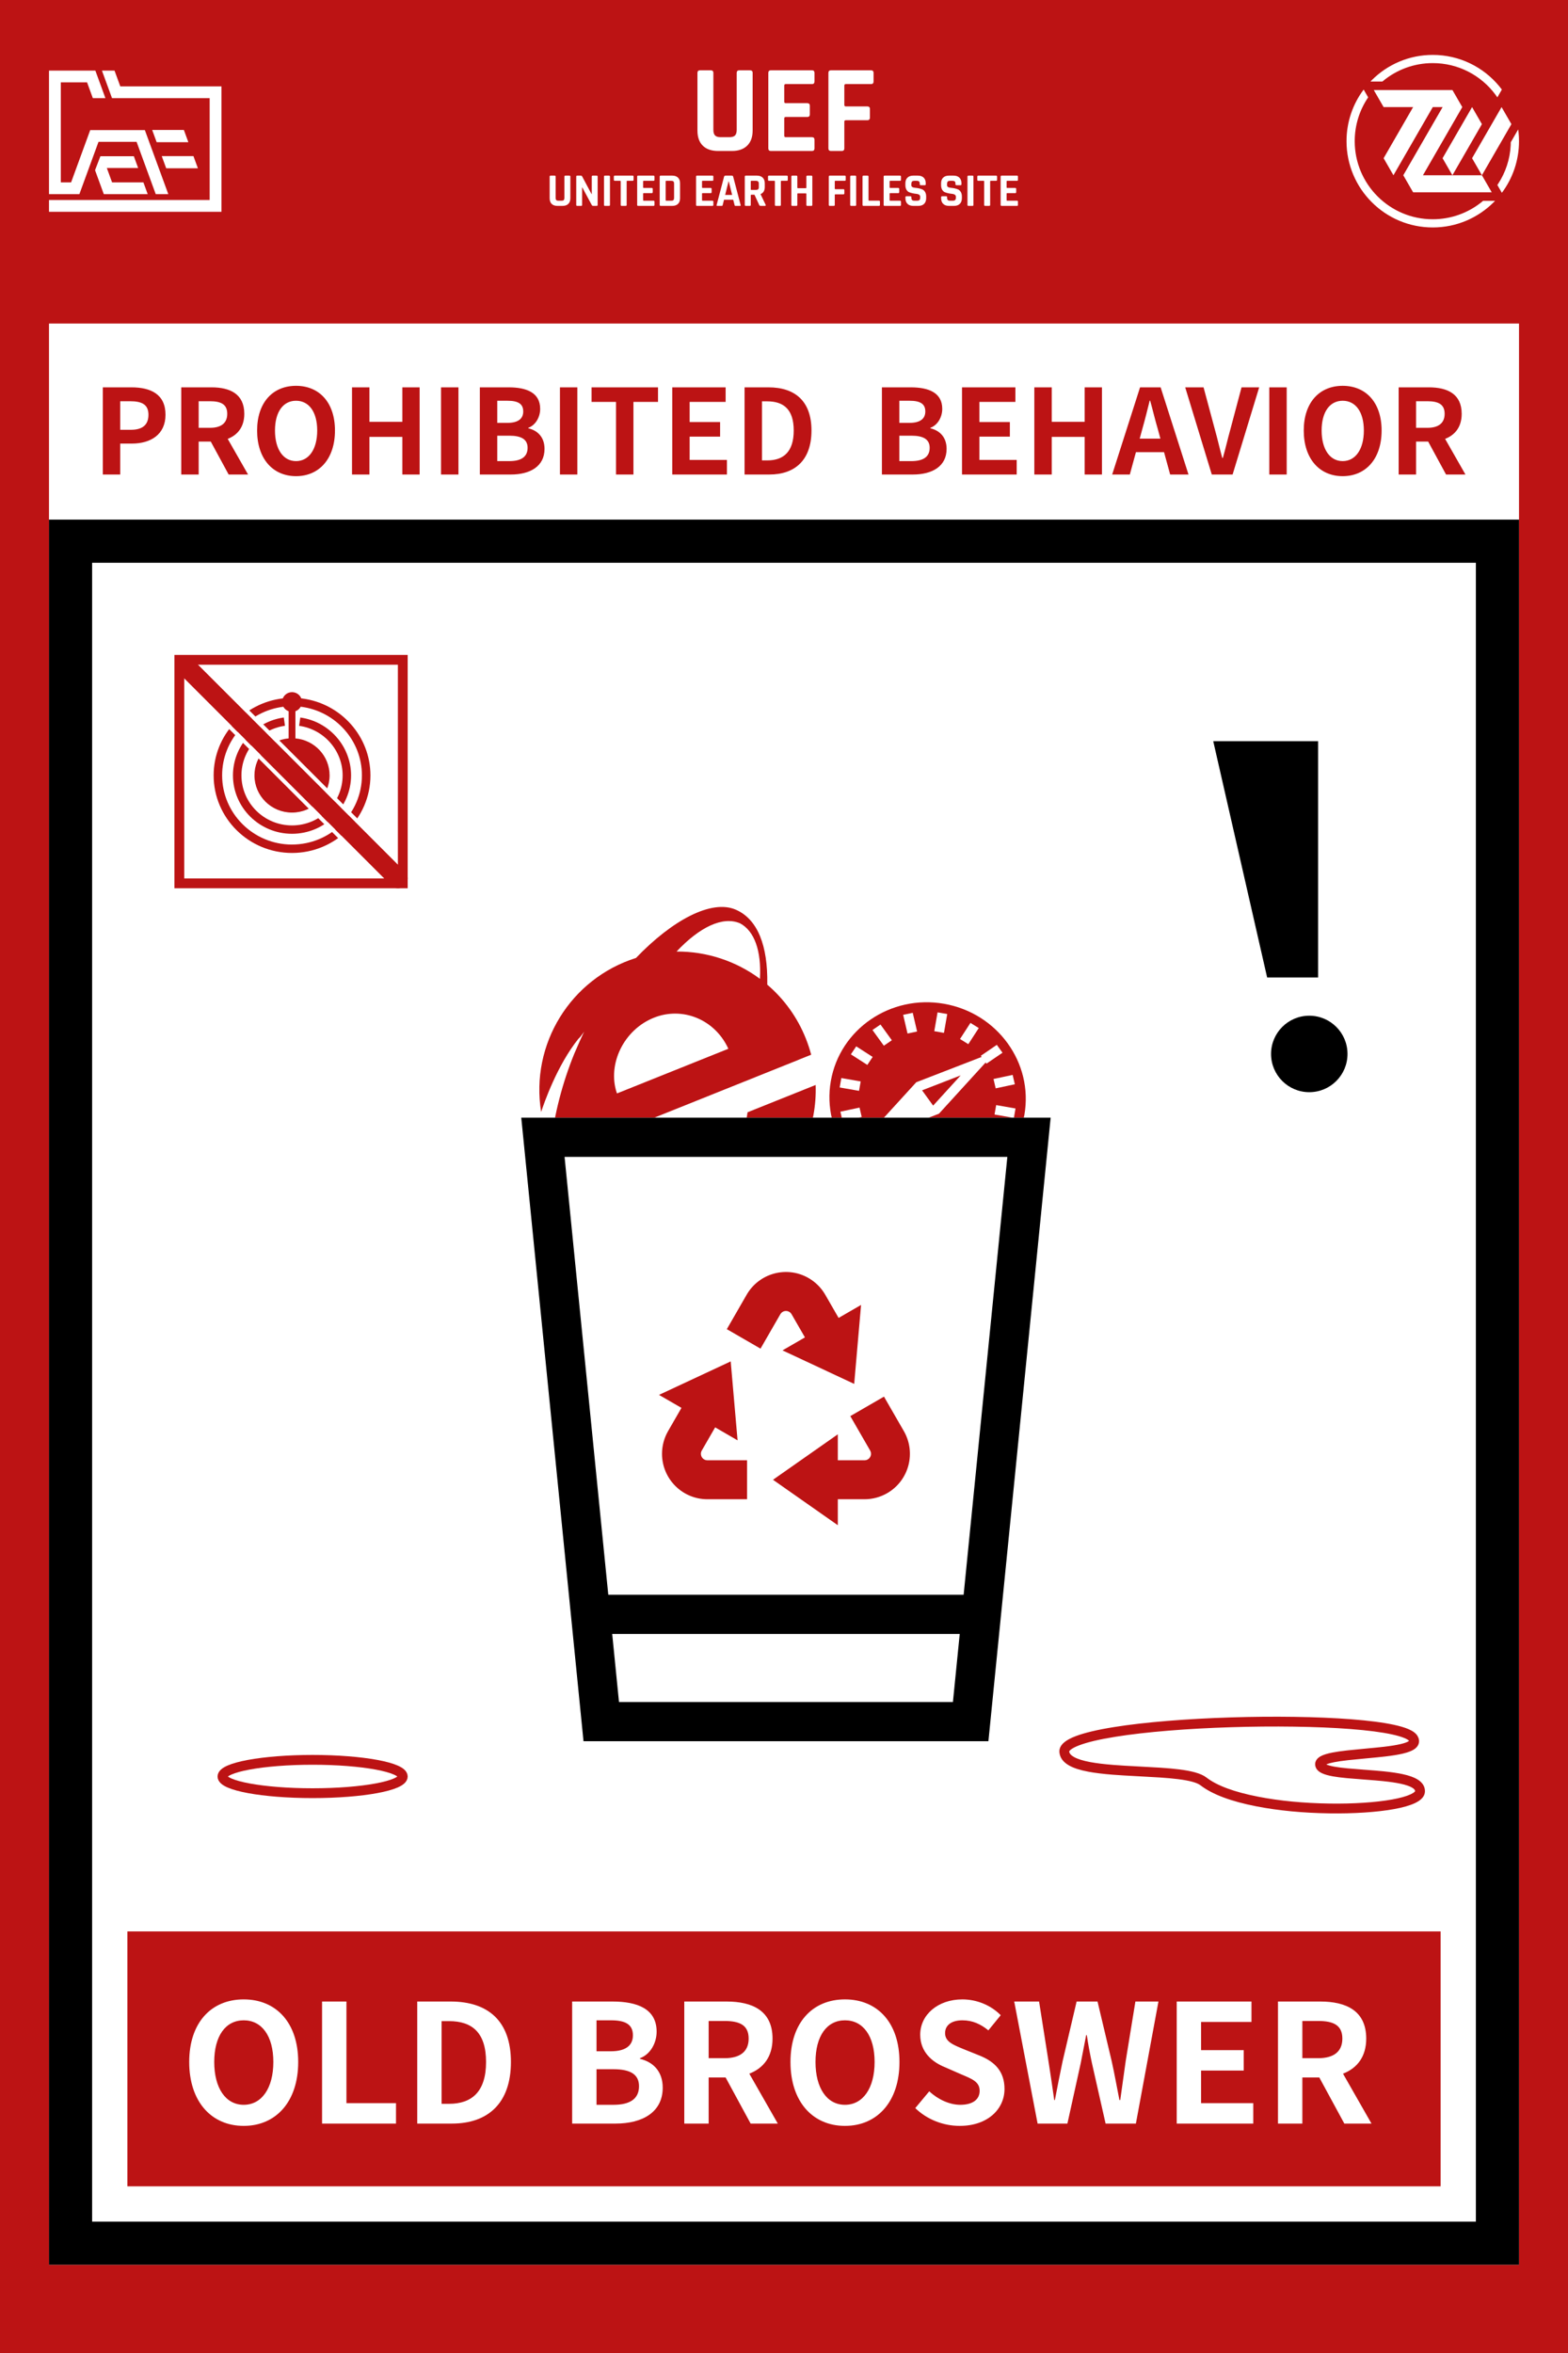 <svg xmlns="http://www.w3.org/2000/svg" xmlns:xlink="http://www.w3.org/1999/xlink" fill="none" version="1.1" width="800" height="1200" viewBox="0 0 800 1200"><defs><clipPath id="master_svg0_335_959"><rect x="220" y="504.982" width="188" height="188" rx="0"/></clipPath><clipPath id="master_svg1_335_963"><rect x="424.131" y="492" width="120.311" height="117.052" rx="0"/></clipPath></defs><g><g><g><rect x="0" y="0" width="800" height="1200" rx="0" fill="#BC1314" fill-opacity="1"/></g><g><rect x="25" y="165" width="750" height="990" rx="0" fill="#FFFFFF" fill-opacity="1"/></g><g><rect x="36" y="276" width="728" height="868" rx="0" fill-opacity="0" stroke-opacity="1" stroke="#000000" fill="none" stroke-width="22"/></g><g><path d="M377.216,35.848L382.592,35.848Q384,35.848,384,37.128L384,66.568Q384,71.56,381.216,74.28Q378.432,77,373.44,77L366.4,77Q361.344,77,358.592,74.312Q355.84,71.624,355.84,66.568L355.84,37.192Q355.84,35.848,357.184,35.848L362.624,35.848Q363.968,35.848,363.968,37.192L363.968,66.184Q363.968,68.232,364.832,69.096Q365.696,69.96,367.68,69.96L372.096,69.96Q374.144,69.96,375.008,69.096Q375.872,68.232,375.872,66.184L375.872,37.192Q375.872,35.848,377.216,35.848ZM414.272,77L393.344,77Q392,77,392,75.656L392,37.192Q392,35.848,393.344,35.848L414.272,35.848Q415.552,35.848,415.552,37.192L415.552,41.544Q415.552,42.888,414.272,42.888L400.896,42.888Q400.128,42.888,400.128,43.592L400.128,51.912Q400.128,52.616,400.896,52.616L411.84,52.616Q413.184,52.616,413.184,53.96L413.184,58.312Q413.184,59.656,411.84,59.656L400.896,59.656Q400.128,59.656,400.128,60.36L400.128,69.256Q400.128,69.96,400.896,69.96L414.272,69.96Q415.552,69.96,415.552,71.304L415.552,75.656Q415.552,77,414.272,77ZM429.44,77L424,77Q422.656,77,422.656,75.656L422.656,37.192Q422.656,35.848,424,35.848L444.416,35.848Q445.696,35.848,445.696,37.192L445.696,41.544Q445.696,42.888,444.416,42.888L431.552,42.888Q430.784,42.888,430.784,43.592L430.784,53.512Q430.784,54.28,431.552,54.28L442.496,54.28Q443.84,54.28,443.84,55.624L443.84,59.912Q443.84,61.32,442.496,61.32L431.552,61.32Q430.784,61.32,430.784,62.024L430.784,75.656Q430.784,77,429.44,77Z" fill="#FFFFFF" fill-opacity="1"/></g><g><path d="M288.456,89.568L290.472,89.568Q291,89.568,291,90.048L291,101.088Q291,102.96,289.956,103.98Q288.912,105,287.04,105L284.4,105Q282.504,105,281.472,103.992Q280.44,102.984,280.44,101.088L280.44,90.072Q280.44,89.568,280.944,89.568L282.984,89.568Q283.488,89.568,283.488,90.072L283.488,100.944Q283.488,101.712,283.812,102.036Q284.136,102.36,284.88,102.36L286.536,102.36Q287.304,102.36,287.628,102.036Q287.952,101.712,287.952,100.944L287.952,90.072Q287.952,89.568,288.456,89.568ZM296.496,105L294.504,105Q294,105,294,104.496L294,90.072Q294,89.568,294.504,89.568L296.304,89.568Q296.808,89.568,296.976,89.904L301.824,99L301.92,99L301.92,90.072Q301.92,89.568,302.424,89.568L304.416,89.568Q304.92,89.568,304.92,90.072L304.92,104.496Q304.92,105,304.416,105L302.664,105Q302.136,105,301.896,104.52L297.096,95.592L297,95.592L297,104.496Q297,105,296.496,105ZM311.208,90.072L311.208,104.496Q311.208,105,310.704,105L308.664,105Q308.16,105,308.16,104.496L308.16,90.072Q308.16,89.568,308.664,89.568L310.704,89.568Q311.208,89.568,311.208,90.072ZM319.224,105L317.208,105Q316.68,105,316.68,104.496L316.68,92.472Q316.68,92.208,316.416,92.208L313.68,92.208Q313.176,92.208,313.176,91.704L313.176,90.072Q313.176,89.568,313.68,89.568L322.752,89.568Q323.256,89.568,323.256,90.072L323.256,91.704Q323.256,92.208,322.752,92.208L320.016,92.208Q319.728,92.208,319.728,92.472L319.728,104.496Q319.728,105,319.224,105ZM333.432,105L325.584,105Q325.08,105,325.08,104.496L325.08,90.072Q325.08,89.568,325.584,89.568L333.432,89.568Q333.912,89.568,333.912,90.072L333.912,91.704Q333.912,92.208,333.432,92.208L328.416,92.208Q328.128,92.208,328.128,92.472L328.128,95.592Q328.128,95.856,328.416,95.856L332.52,95.856Q333.024,95.856,333.024,96.36L333.024,97.992Q333.024,98.496,332.52,98.496L328.416,98.496Q328.128,98.496,328.128,98.76L328.128,102.096Q328.128,102.36,328.416,102.36L333.432,102.36Q333.912,102.36,333.912,102.864L333.912,104.496Q333.912,105,333.432,105ZM339.888,102.36L342.504,102.36Q343.272,102.36,343.596,102.036Q343.92,101.712,343.92,100.944L343.92,93.624Q343.92,92.856,343.596,92.532Q343.272,92.208,342.504,92.208L339.888,92.208Q339.624,92.208,339.624,92.472L339.624,102.096Q339.624,102.36,339.888,102.36ZM336.576,104.496L336.576,90.072Q336.576,89.568,337.08,89.568L343.008,89.568Q344.88,89.568,345.924,90.588Q346.968,91.608,346.968,93.48L346.968,101.088Q346.968,102.96,345.924,103.98Q344.88,105,343.008,105L337.08,105Q336.576,105,336.576,104.496ZM363.48,105L355.632,105Q355.128,105,355.128,104.496L355.128,90.072Q355.128,89.568,355.632,89.568L363.48,89.568Q363.96,89.568,363.96,90.072L363.96,91.704Q363.96,92.208,363.48,92.208L358.464,92.208Q358.176,92.208,358.176,92.472L358.176,95.592Q358.176,95.856,358.464,95.856L362.568,95.856Q363.072,95.856,363.072,96.36L363.072,97.992Q363.072,98.496,362.568,98.496L358.464,98.496Q358.176,98.496,358.176,98.76L358.176,102.096Q358.176,102.36,358.464,102.36L363.48,102.36Q363.96,102.36,363.96,102.864L363.96,104.496Q363.96,105,363.48,105ZM368.232,105L365.928,105Q365.496,105,365.64,104.496L369.432,90.072Q369.6,89.568,370.152,89.568L373.344,89.568Q373.944,89.568,374.064,90.072L377.856,104.496Q378,105,377.568,105L375.264,105Q375,105,374.904,104.892Q374.808,104.784,374.76,104.496L374.088,101.856L369.408,101.856L368.736,104.496Q368.688,104.784,368.58,104.892Q368.472,105,368.232,105ZM371.712,92.472L369.984,99.408L373.536,99.408L371.808,92.472L371.712,92.472ZM382.536,105L380.496,105Q379.992,105,379.992,104.496L379.992,90.072Q379.992,89.568,380.496,89.568L386.208,89.568Q388.08,89.568,389.136,90.6Q390.192,91.632,390.192,93.504L390.192,95.376Q390.192,98.088,388.056,98.976L388.056,99.072L390.624,104.424Q390.84,105,390.216,105L388.272,105Q387.84,105,387.648,104.904Q387.456,104.808,387.336,104.496L384.936,99.312L383.328,99.312Q383.04,99.312,383.04,99.576L383.04,104.496Q383.04,105,382.536,105ZM383.304,96.864L385.656,96.864Q386.424,96.864,386.784,96.54Q387.144,96.216,387.144,95.496L387.144,93.624Q387.144,92.88,386.784,92.544Q386.424,92.208,385.656,92.208L383.304,92.208Q383.04,92.208,383.04,92.472L383.04,96.6Q383.04,96.864,383.304,96.864ZM397.896,105L395.88,105Q395.352,105,395.352,104.496L395.352,92.472Q395.352,92.208,395.088,92.208L392.352,92.208Q391.848,92.208,391.848,91.704L391.848,90.072Q391.848,89.568,392.352,89.568L401.424,89.568Q401.928,89.568,401.928,90.072L401.928,91.704Q401.928,92.208,401.424,92.208L398.688,92.208Q398.4,92.208,398.4,92.472L398.4,104.496Q398.4,105,397.896,105ZM406.296,105L404.256,105Q403.752,105,403.752,104.496L403.752,90.072Q403.752,89.568,404.256,89.568L406.296,89.568Q406.8,89.568,406.8,90.072L406.8,95.712Q406.8,95.976,407.088,95.976L411.144,95.976Q411.408,95.976,411.408,95.712L411.408,90.072Q411.408,89.568,411.912,89.568L413.952,89.568Q414.456,89.568,414.456,90.072L414.456,104.496Q414.456,105,413.952,105L411.912,105Q411.408,105,411.408,104.496L411.408,98.88Q411.408,98.616,411.144,98.616L407.088,98.616Q406.8,98.616,406.8,98.88L406.8,104.496Q406.8,105,406.296,105ZM425.4,105L423.36,105Q422.856,105,422.856,104.496L422.856,90.072Q422.856,89.568,423.36,89.568L431.016,89.568Q431.496,89.568,431.496,90.072L431.496,91.704Q431.496,92.208,431.016,92.208L426.192,92.208Q425.904,92.208,425.904,92.472L425.904,96.192Q425.904,96.48,426.192,96.48L430.296,96.48Q430.8,96.48,430.8,96.984L430.8,98.592Q430.8,99.12,430.296,99.12L426.192,99.12Q425.904,99.12,425.904,99.384L425.904,104.496Q425.904,105,425.4,105ZM436.824,90.072L436.824,104.496Q436.824,105,436.32,105L434.28,105Q433.776,105,433.776,104.496L433.776,90.072Q433.776,89.568,434.28,89.568L436.32,89.568Q436.824,89.568,436.824,90.072ZM448.464,105L440.568,105Q440.064,105,440.064,104.496L440.064,90.072Q440.064,89.568,440.568,89.568L442.608,89.568Q443.112,89.568,443.112,90.072L443.112,102.072Q443.112,102.336,443.4,102.336L448.464,102.336Q448.944,102.336,448.944,102.864L448.944,104.496Q448.944,105,448.464,105ZM459.192,105L451.344,105Q450.84,105,450.84,104.496L450.84,90.072Q450.84,89.568,451.344,89.568L459.192,89.568Q459.672,89.568,459.672,90.072L459.672,91.704Q459.672,92.208,459.192,92.208L454.176,92.208Q453.888,92.208,453.888,92.472L453.888,95.592Q453.888,95.856,454.176,95.856L458.28,95.856Q458.784,95.856,458.784,96.36L458.784,97.992Q458.784,98.496,458.28,98.496L454.176,98.496Q453.888,98.496,453.888,98.76L453.888,102.096Q453.888,102.36,454.176,102.36L459.192,102.36Q459.672,102.36,459.672,102.864L459.672,104.496Q459.672,105,459.192,105ZM461.952,101.064L461.952,100.584Q461.952,100.08,462.456,100.08L464.496,100.08Q465,100.08,465,100.584L465,100.776Q465,101.688,465.36,102.024Q465.72,102.36,466.68,102.36L467.808,102.36Q468.744,102.36,469.116,102Q469.488,101.64,469.488,100.656L469.488,100.368Q469.488,99.672,468.924,99.3Q468.36,98.928,467.52,98.856Q466.68,98.784,465.708,98.58Q464.736,98.376,463.896,98.052Q463.056,97.728,462.492,96.78Q461.928,95.832,461.928,94.344L461.928,93.504Q461.928,91.632,462.984,90.6Q464.04,89.568,465.912,89.568L468.312,89.568Q470.208,89.568,471.264,90.6Q472.32,91.632,472.32,93.504L472.32,93.96Q472.32,94.464,471.816,94.464L469.776,94.464Q469.272,94.464,469.272,93.96L469.272,93.816Q469.272,92.88,468.912,92.544Q468.552,92.208,467.592,92.208L466.656,92.208Q465.672,92.208,465.324,92.58Q464.976,92.952,464.976,94.032L464.976,94.488Q464.976,95.616,466.944,95.784Q468.984,95.952,470.568,96.6Q471.408,96.96,471.972,97.884Q472.536,98.808,472.536,100.248L472.536,101.064Q472.536,102.936,471.48,103.968Q470.424,105,468.552,105L465.936,105Q464.064,105,463.008,103.968Q461.952,102.936,461.952,101.064ZM480.168,101.064L480.168,100.584Q480.168,100.08,480.672,100.08L482.712,100.08Q483.216,100.08,483.216,100.584L483.216,100.776Q483.216,101.688,483.576,102.024Q483.936,102.36,484.896,102.36L486.024,102.36Q486.96,102.36,487.332,102Q487.704,101.64,487.704,100.656L487.704,100.368Q487.704,99.672,487.14,99.3Q486.576,98.928,485.736,98.856Q484.896,98.784,483.924,98.58Q482.952,98.376,482.112,98.052Q481.272,97.728,480.708,96.78Q480.144,95.832,480.144,94.344L480.144,93.504Q480.144,91.632,481.2,90.6Q482.256,89.568,484.128,89.568L486.528,89.568Q488.424,89.568,489.48,90.6Q490.536,91.632,490.536,93.504L490.536,93.96Q490.536,94.464,490.032,94.464L487.992,94.464Q487.488,94.464,487.488,93.96L487.488,93.816Q487.488,92.88,487.128,92.544Q486.768,92.208,485.808,92.208L484.872,92.208Q483.888,92.208,483.54,92.58Q483.192,92.952,483.192,94.032L483.192,94.488Q483.192,95.616,485.16,95.784Q487.2,95.952,488.784,96.6Q489.624,96.96,490.188,97.884Q490.752,98.808,490.752,100.248L490.752,101.064Q490.752,102.936,489.696,103.968Q488.64,105,486.768,105L484.152,105Q482.28,105,481.224,103.968Q480.168,102.936,480.168,101.064ZM496.656,90.072L496.656,104.496Q496.656,105,496.152,105L494.112,105Q493.608,105,493.608,104.496L493.608,90.072Q493.608,89.568,494.112,89.568L496.152,89.568Q496.656,89.568,496.656,90.072ZM504.672,105L502.656,105Q502.128,105,502.128,104.496L502.128,92.472Q502.128,92.208,501.864,92.208L499.128,92.208Q498.624,92.208,498.624,91.704L498.624,90.072Q498.624,89.568,499.128,89.568L508.2,89.568Q508.704,89.568,508.704,90.072L508.704,91.704Q508.704,92.208,508.2,92.208L505.464,92.208Q505.176,92.208,505.176,92.472L505.176,104.496Q505.176,105,504.672,105ZM518.88,105L511.032,105Q510.528,105,510.528,104.496L510.528,90.072Q510.528,89.568,511.032,89.568L518.88,89.568Q519.36,89.568,519.36,90.072L519.36,91.704Q519.36,92.208,518.88,92.208L513.864,92.208Q513.576,92.208,513.576,92.472L513.576,95.592Q513.576,95.856,513.864,95.856L517.968,95.856Q518.472,95.856,518.472,96.36L518.472,97.992Q518.472,98.496,517.968,98.496L513.864,98.496Q513.576,98.496,513.576,98.76L513.576,102.096Q513.576,102.36,513.864,102.36L518.88,102.36Q519.36,102.36,519.36,102.864L519.36,104.496Q519.36,105,518.88,105Z" fill="#FFFFFF" fill-opacity="1"/></g><g><g><path d="M69.694,72.348L79.454,99.005L85.865,99.005L73.905,66.35L46.027,66.354L36.279,93.006L31.027,93.006L31.027,41.998L44.417,41.998L47.364,50.056L53.784,50.056L48.649,36L25,36L25,99.005L40.502,99.003L50.255,72.348L69.694,72.348Z" fill-rule="evenodd" fill="#FFFFFF" fill-opacity="1"/></g><g><path d="M113,108L113,44.058L61.377,44.058L58.429,36L52.01,36L57.15,50.056L106.974,50.056L106.974,102.002L25,102.002L25,108L113,108Z" fill-rule="evenodd" fill="#FFFFFF" fill-opacity="1"/></g><g><path d="M75.358,99.005L73.165,93.007L57.184,93.007L54.503,85.676L70.483,85.676L68.29,79.678L51.224,79.678L48.492,86.796L52.955,99.005L75.358,99.005Z" fill-rule="evenodd" fill="#FFFFFF" fill-opacity="1"/></g><g><path d="M79.922,72.504L77.646,66.285L93.817,66.285L96.093,72.504L79.922,72.504ZM84.799,85.832L82.523,79.612L98.694,79.612L100.97,85.832L84.799,85.832Z" fill-rule="evenodd" fill="#FFFFFF" fill-opacity="1"/></g></g><g><path d="M52.46,242L61.34,242L61.34,226.22L67.28,226.22C76.82,226.22,84.44,221.66,84.44,211.52C84.44,201.02,76.88,197.54,67.04,197.54L52.46,197.54L52.46,242ZM61.34,219.2L61.34,204.62L66.38,204.62C72.5,204.62,75.74,206.36,75.74,211.52C75.74,216.62,72.8,219.2,66.68,219.2L61.34,219.2ZM101.36,218.18L101.36,204.62L107.12,204.62C112.82,204.62,115.94,206.24,115.94,211.04C115.94,215.78,112.82,218.18,107.12,218.18L101.36,218.18ZM116.66,242L126.56,242L116.18,223.82C121.28,221.84,124.64,217.7,124.64,211.04C124.64,200.84,117.26,197.54,107.9,197.54L92.48,197.54L92.48,242L101.36,242L101.36,225.2L107.54,225.2L116.66,242ZM151.04,242.84C162.8,242.84,170.9,234.02,170.9,219.56C170.9,205.16,162.8,196.76,151.04,196.76C139.28,196.76,131.18,205.16,131.18,219.56C131.18,234.02,139.28,242.84,151.04,242.84ZM151.04,235.16C144.44,235.16,140.3,229.04,140.3,219.56C140.3,210.08,144.44,204.38,151.04,204.38C157.64,204.38,161.84,210.08,161.84,219.56C161.84,229.04,157.64,235.16,151.04,235.16ZM179.6,242L188.48,242L188.48,222.8L205.28,222.8L205.28,242L214.1,242L214.1,197.54L205.28,197.54L205.28,215.12L188.48,215.12L188.48,197.54L179.6,197.54L179.6,242ZM225.02,242L233.9,242L233.9,197.54L225.02,197.54L225.02,242ZM244.82,242L260.66,242C270.44,242,277.82,237.86,277.82,228.92C277.82,222.98,274.34,219.56,269.54,218.42L269.54,218.18C273.32,216.8,275.6,212.66,275.6,208.52C275.6,200.24,268.64,197.54,259.52,197.54L244.82,197.54L244.82,242ZM253.7,215.66L253.7,204.38L258.98,204.38C264.32,204.38,266.96,205.94,266.96,209.84C266.96,213.38,264.56,215.66,258.92,215.66L253.7,215.66ZM253.7,235.16L253.7,222.2L259.88,222.2C266,222.2,269.18,224.06,269.18,228.38C269.18,233,265.88,235.16,259.88,235.16L253.7,235.16ZM285.68,242L294.56,242L294.56,197.54L285.68,197.54L285.68,242ZM314.3,242L323.18,242L323.18,204.98L335.72,204.98L335.72,197.54L301.82,197.54L301.82,204.98L314.3,204.98L314.3,242ZM342.98,242L370.88,242L370.88,234.56L351.86,234.56L351.86,222.68L367.4,222.68L367.4,215.24L351.86,215.24L351.86,204.98L370.22,204.98L370.22,197.54L342.98,197.54L342.98,242ZM379.88,242L392.54,242C405.68,242,414.02,234.56,414.02,219.56C414.02,204.62,405.68,197.54,392.06,197.54L379.88,197.54L379.88,242ZM388.76,234.8L388.76,204.68L391.46,204.68C399.8,204.68,404.96,208.76,404.96,219.56C404.96,230.36,399.8,234.8,391.46,234.8L388.76,234.8ZM449.96,242L465.8,242C475.58,242,482.96,237.86,482.96,228.92C482.96,222.98,479.48,219.56,474.68,218.42L474.68,218.18C478.46,216.8,480.74,212.66,480.74,208.52C480.74,200.24,473.78,197.54,464.66,197.54L449.96,197.54L449.96,242ZM458.84,215.66L458.84,204.38L464.12,204.38C469.46,204.38,472.1,205.94,472.1,209.84C472.1,213.38,469.7,215.66,464.06,215.66L458.84,215.66ZM458.84,235.16L458.84,222.2L465.02,222.2C471.14,222.2,474.32,224.06,474.32,228.38C474.32,233,471.02,235.16,465.02,235.16L458.84,235.16ZM490.82,242L518.72,242L518.72,234.56L499.7,234.56L499.7,222.68L515.24,222.68L515.24,215.24L499.7,215.24L499.7,204.98L518.06,204.98L518.06,197.54L490.82,197.54L490.82,242ZM527.72,242L536.6,242L536.6,222.8L553.4,222.8L553.4,242L562.22,242L562.22,197.54L553.4,197.54L553.4,215.12L536.6,215.12L536.6,197.54L527.72,197.54L527.72,242ZM567.44,242L576.44,242L579.56,230.6L593.9,230.6L597.02,242L606.38,242L592.16,197.54L581.66,197.54L567.44,242ZM581.48,223.7L582.8,218.84C584.12,214.22,585.38,209.18,586.58,204.32L586.82,204.32C588.14,209.06,589.34,214.22,590.72,218.84L592.04,223.7L581.48,223.7ZM618.26,242L628.88,242L642.44,197.54L633.44,197.54L627.68,219.2C626.3,224.12,625.34,228.56,623.9,233.54L623.6,233.54C622.22,228.56,621.26,224.12,619.88,219.2L614.06,197.54L604.7,197.54L618.26,242ZM647.6,242L656.48,242L656.48,197.54L647.6,197.54L647.6,242ZM685.04,242.84C696.8,242.84,704.9,234.02,704.9,219.56C704.9,205.16,696.8,196.76,685.04,196.76C673.28,196.76,665.18,205.16,665.18,219.56C665.18,234.02,673.28,242.84,685.04,242.84ZM685.04,235.16C678.44,235.16,674.3,229.04,674.3,219.56C674.3,210.08,678.44,204.38,685.04,204.38C691.64,204.38,695.84,210.08,695.84,219.56C695.84,229.04,691.64,235.16,685.04,235.16ZM722.48,218.18L722.48,204.62L728.24,204.62C733.94,204.62,737.06,206.24,737.06,211.04C737.06,215.78,733.94,218.18,728.24,218.18L722.48,218.18ZM737.78,242L747.68,242L737.3,223.82C742.4,221.84,745.76,217.7,745.76,211.04C745.76,200.84,738.38,197.54,729.02,197.54L713.6,197.54L713.6,242L722.48,242L722.48,225.2L728.66,225.2L737.78,242Z" fill="#BC1314" fill-opacity="1"/></g><g><rect x="65" y="985" width="670" height="130" rx="0" fill="#BC1314" fill-opacity="1"/></g><g><path d="M124.34,1084.176C140.804,1084.176,152.144,1071.828,152.144,1051.584C152.144,1031.424,140.804,1019.664,124.34,1019.664C107.876,1019.664,96.536,1031.424,96.536,1051.584C96.536,1071.828,107.876,1084.176,124.34,1084.176ZM124.34,1073.424C115.1,1073.424,109.304,1064.856,109.304,1051.584C109.304,1038.312,115.1,1030.332,124.34,1030.332C133.58,1030.332,139.46,1038.312,139.46,1051.584C139.46,1064.856,133.58,1073.424,124.34,1073.424ZM164.324,1083L202.04,1083L202.04,1072.584L176.756,1072.584L176.756,1020.756L164.324,1020.756L164.324,1083ZM212.876,1083L230.6,1083C248.996,1083,260.672,1072.584,260.672,1051.584C260.672,1030.668,248.996,1020.756,229.928,1020.756L212.876,1020.756L212.876,1083ZM225.308,1072.92L225.308,1030.752L229.088,1030.752C240.764,1030.752,247.988,1036.464,247.988,1051.584C247.988,1066.704,240.764,1072.92,229.088,1072.92L225.308,1072.92ZM291.92,1083L314.096,1083C327.788,1083,338.12,1077.204,338.12,1064.688C338.12,1056.372,333.248,1051.584,326.528,1049.988L326.528,1049.652C331.82,1047.72,335.012,1041.924,335.012,1036.128C335.012,1024.536,325.268,1020.756,312.5,1020.756L291.92,1020.756L291.92,1083ZM304.352,1046.124L304.352,1030.332L311.744,1030.332C319.22,1030.332,322.916,1032.516,322.916,1037.976C322.916,1042.932,319.556,1046.124,311.66,1046.124L304.352,1046.124ZM304.352,1073.424L304.352,1055.28L313.004,1055.28C321.572,1055.28,326.024,1057.884,326.024,1063.932C326.024,1070.4,321.404,1073.424,313.004,1073.424L304.352,1073.424ZM361.556,1049.652L361.556,1030.668L369.62,1030.668C377.6,1030.668,381.968,1032.936,381.968,1039.656C381.968,1046.292,377.6,1049.652,369.62,1049.652L361.556,1049.652ZM382.976,1083L396.836,1083L382.304,1057.548C389.444,1054.776,394.148,1048.98,394.148,1039.656C394.148,1025.376,383.816,1020.756,370.712,1020.756L349.124,1020.756L349.124,1083L361.556,1083L361.556,1059.48L370.208,1059.48L382.976,1083ZM431.108,1084.176C447.572,1084.176,458.912,1071.828,458.912,1051.584C458.912,1031.424,447.572,1019.664,431.108,1019.664C414.644,1019.664,403.304,1031.424,403.304,1051.584C403.304,1071.828,414.644,1084.176,431.108,1084.176ZM431.108,1073.424C421.868,1073.424,416.072,1064.856,416.072,1051.584C416.072,1038.312,421.868,1030.332,431.108,1030.332C440.348,1030.332,446.228,1038.312,446.228,1051.584C446.228,1064.856,440.348,1073.424,431.108,1073.424ZM489.656,1084.176C504.02,1084.176,512.504,1075.524,512.504,1065.36C512.504,1056.372,507.548,1051.5,499.988,1048.392L491.84,1045.116C486.548,1042.932,482.18,1041.336,482.18,1036.884C482.18,1032.768,485.54,1030.332,491,1030.332C496.208,1030.332,500.324,1032.264,504.272,1035.456L510.572,1027.728C505.532,1022.604,498.308,1019.664,491,1019.664C478.484,1019.664,469.496,1027.56,469.496,1037.64C469.496,1046.712,475.88,1051.752,482.18,1054.272L490.412,1057.884C495.956,1060.236,499.82,1061.664,499.82,1066.284C499.82,1070.652,496.376,1073.424,489.908,1073.424C484.448,1073.424,478.484,1070.652,474.116,1066.536L466.976,1075.104C473.024,1080.984,481.34,1084.176,489.656,1084.176ZM529.388,1083L544.592,1083L551.396,1052.172C552.32,1047.384,553.244,1042.596,554.168,1037.892L554.504,1037.892C555.176,1042.596,556.1,1047.384,557.108,1052.172L564.08,1083L579.536,1083L591.044,1020.756L579.284,1020.756L574.328,1051.164C573.404,1057.632,572.48,1064.268,571.556,1070.988L571.136,1070.988C569.792,1064.268,568.616,1057.548,567.188,1051.164L559.964,1020.756L549.296,1020.756L542.156,1051.164C540.812,1057.632,539.468,1064.268,538.208,1070.988L537.872,1070.988C536.948,1064.268,535.94,1057.716,534.932,1051.164L530.144,1020.756L517.46,1020.756L529.388,1083ZM600.368,1083L639.428,1083L639.428,1072.584L612.8,1072.584L612.8,1055.952L634.556,1055.952L634.556,1045.536L612.8,1045.536L612.8,1031.172L638.504,1031.172L638.504,1020.756L600.368,1020.756L600.368,1083ZM664.46,1049.652L664.46,1030.668L672.524,1030.668C680.504,1030.668,684.872,1032.936,684.872,1039.656C684.872,1046.292,680.504,1049.652,672.524,1049.652L664.46,1049.652ZM685.88,1083L699.74,1083L685.208,1057.548C692.348,1054.776,697.052,1048.98,697.052,1039.656C697.052,1025.376,686.72,1020.756,673.616,1020.756L652.028,1020.756L652.028,1083L664.46,1083L664.46,1059.48L673.112,1059.48L685.88,1083Z" fill="#FFFFFF" fill-opacity="1"/></g></g><g><g transform="matrix(0.928,-0.372,0.372,0.928,-172.167,118.185)" clip-path="url(#master_svg0_335_959)"><g><path d="M287.46,662.589C265.966,674.261,247.409,676.681,237.155,666.427C226.627,655.931,232.235,628.428,247.44,600.839C255.164,586.805,264.709,573.854,275.828,562.322C277.293,560.857,284.64,553.518,285.126,553.518Q281.209,555.969,280.724,555.969C265.449,564.547,252.03,580.096,249.101,583.582C256.76,549.404,288.341,526.025,323.267,528.678C347.511,517.696,370.063,515.158,379.604,524.683C388.416,533.48,387.923,548.144,380.583,565.745C380.505,565.91,380.442,566.082,380.372,566.247C385.673,576.343,388.434,587.579,388.416,598.982C388.416,601.959,388.236,604.881,387.876,607.756L381.578,607.756C381.207,607.77,380.836,607.778,380.465,607.779L288.063,607.779L288.063,609.244C288.549,624.887,302.257,638.572,318.903,638.572C330.653,638.572,341.91,632.219,346.806,622.929L384.249,622.929C370.077,662.184,325.103,680.612,287.46,662.589ZM282.706,660.075C268.284,651.742,257.266,638.588,251.591,622.929C242.497,640.805,240.155,655.751,247.918,663.506C254.286,669.866,267.015,668.394,282.682,660.09L282.706,660.075ZM378.014,562.103C378.053,562.014,378.092,561.925,378.131,561.837C384.006,549.131,384.5,538.384,379.11,532.023C372.303,525.224,359.214,526.148,343.688,533.339C357.943,538.957,369.988,549.051,378.014,562.103ZM349.743,589.206L349.743,588.728C348.764,572.592,336.035,560.372,320.368,560.372C303.722,560.372,289.536,573.571,288.557,588.728L288.557,589.214L349.743,589.214L349.743,589.206Z" fill="#BC1314" fill-opacity="1"/></g></g><g transform="matrix(0.985,0.172,-0.172,0.985,90.936,-65.613)" clip-path="url(#master_svg1_335_963)"><g><path d="M507.848,525.165L477.199,543.63L458.219,573.449L457.698,572.942L450.605,579.838L454.154,583.291L461.242,576.39L460.726,575.888L491.375,557.428L510.354,527.604L510.876,528.111L517.969,521.215L514.42,517.761L507.331,524.663L507.853,525.17L507.848,525.165ZM484.287,599.298C456.6,599.298,434.157,577.463,434.157,550.526C434.157,523.59,456.6,501.755,484.287,501.755C511.973,501.755,534.416,523.59,534.416,550.526C534.416,577.463,511.973,599.298,484.287,599.298ZM481.78,506.632L481.78,516.386L486.793,516.386L486.793,506.632L481.78,506.632ZM481.78,584.667L481.78,594.421L486.793,594.421L486.793,584.667L481.78,584.667ZM464.706,510.904L468.541,519.917L473.173,518.054L469.338,509.041L464.706,510.904ZM495.401,582.999L499.235,592.012L503.867,590.149L500.033,581.136L495.401,582.999ZM499.235,509.041L495.401,518.054L500.033,519.917L503.867,510.904L499.235,509.041ZM468.546,581.136L464.711,590.149L469.343,592.012L473.178,582.999L468.546,581.136ZM529.403,548.088L519.378,548.088L519.378,552.965L529.403,552.965L529.403,548.088ZM449.196,548.088L439.17,548.088L439.17,552.965L449.196,552.965L449.196,548.088ZM526.686,565.719L517.488,561.846L515.498,566.324L524.696,570.196L526.686,565.719ZM453.076,534.729L443.882,530.857L441.892,535.334L451.091,539.206L453.076,534.729L453.076,534.729ZM525.012,531.476L515.748,535.207L517.663,539.714L526.927,535.983L525.012,531.476ZM450.911,561.339L441.647,565.07L443.562,569.577L452.826,565.846L450.911,561.339ZM517.964,579.838L510.871,572.942L507.326,576.39L514.415,583.291L517.964,579.838ZM461.247,524.663L454.159,517.761L450.61,521.215L457.703,528.111L461.247,524.663ZM480.838,547.171L498.94,536.27L487.736,553.877L480.838,547.171Z" fill="#BC1314" fill-opacity="1"/></g></g><g transform="matrix(-1,0,0,1,1170,0)"><path d="M585,580L630.12,878L915.88,878L961,580L585,580Z" fill="#FFFFFF" fill-opacity="1"/><path d="M924.48,888L972.628,570L573.372,570L621.52,888L924.48,888ZM949.372,590L907.28,868L638.72,868L596.628,590L949.372,590Z" fill-rule="evenodd" fill="#FFFFFF" fill-opacity="1"/></g><g><g transform="matrix(-1,0,0,1,1050,0)"><path d="M752.291,888L784.048,570L513.952,570L545.709,888L752.291,888ZM761.952,590L734.189,868L563.811,868L536.048,590L761.952,590Z" fill-rule="evenodd" fill="#000000" fill-opacity="1"/></g><g><line x1="299.32" y1="823.3" x2="505.16" y2="823.3" fill-opacity="0" stroke-opacity="1" stroke="#000000" fill="none" stroke-width="20"/></g><g><path d="M451.01,712.266L461.135,729.828C467.53,740.913,463.734,755.092,452.67,761.489C449.145,763.522,445.157,764.595,441.097,764.595L427.453,764.595L427.453,777.839L394.387,754.661L427.453,731.483L427.453,744.728L441.09,744.728C441.672,744.728,442.241,744.575,442.743,744.284C444.152,743.47,444.734,741.781,444.205,740.304L443.954,739.761L433.829,722.199L451.01,712.266ZM372.807,694.293L376.312,734.556L364.871,727.934L358.046,739.761C357.755,740.264,357.603,740.834,357.603,741.417C357.603,743.039,358.774,744.397,360.315,744.675L360.91,744.728L381.16,744.728L381.16,764.595L360.91,764.595C348.126,764.595,337.763,754.218,337.763,741.417C337.763,737.351,338.835,733.351,340.865,729.828L347.683,718L336.229,711.378L372.807,694.293L372.807,694.293ZM412.573,651.811C416.092,653.844,419.015,656.771,421.045,660.294L427.857,672.122L439.318,665.499L435.813,705.763L399.228,688.677L410.682,682.055L403.864,670.228C403.573,669.724,403.156,669.301,402.653,669.016C401.245,668.201,399.492,668.539,398.48,669.744L398.136,670.228L388.018,687.79L370.83,677.857L380.948,660.294C387.343,649.209,401.503,645.408,412.573,651.811Z" fill="#BC1314" fill-opacity="1"/></g></g></g><g><g><path d="M619,378L646.5,498.5L672.5,498.5L672.5,378L619,378Z" fill="#000000" fill-opacity="1"/></g><g><ellipse cx="668" cy="537.5" rx="19.5" ry="19.5" fill="#000000" fill-opacity="1"/></g></g><g><g><g><path d="M153.71,356.175C152.967,354.312,151.145,353,148.998,353C146.855,353,145.033,354.312,144.29,356.175C124.442,358.482,109,375.211,109,395.444C109,417.25,126.939,435,148.998,435C171.061,435,189,417.262,189,395.444C189,375.613,174.025,358.756,154.164,356.218C154.017,356.201,153.857,356.188,153.71,356.175ZM184.653,395.428C184.653,377.746,171.298,362.705,153.592,360.44C153.536,360.427,153.476,360.427,153.42,360.427C152.837,361.478,151.886,362.303,150.72,362.722L150.72,376.567C160.491,377.442,168.162,385.548,168.162,395.445C168.162,405.914,159.558,414.409,148.984,414.409C138.414,414.409,129.823,405.914,129.823,395.445C129.823,385.548,137.494,377.43,147.264,376.567L147.264,362.722C146.111,362.316,145.148,361.495,144.565,360.44C126.98,362.606,113.318,377.472,113.331,395.441C113.331,414.896,129.326,430.719,149.001,430.719L148.984,430.702C168.659,430.702,184.653,414.883,184.653,395.428Z" fill-rule="evenodd" fill="#BC1314" fill-opacity="1"/></g><g><path d="M153.214,365.935L152.614,370.161C165.274,371.921,174.811,382.779,174.811,395.427C174.811,409.503,163.231,420.954,148.999,420.954C134.766,420.954,123.19,409.503,123.19,395.427C123.19,382.766,132.74,371.891,145.396,370.148L144.8,365.922C130.015,367.956,118.858,380.647,118.858,395.427C118.858,411.853,132.377,425.223,148.986,425.223C165.594,425.223,179.114,411.853,179.114,395.427C179.114,380.66,167.969,367.969,153.201,365.922L153.214,365.935Z" fill-rule="evenodd" fill="#BC1314" fill-opacity="1"/></g></g><g><g transform="matrix(0.707,0.707,-0.707,0.707,269.141,32.036)"><path d="M95.9,345.9L247.4,345.9Q247.523,345.9,247.645,345.894Q247.768,345.887,247.89,345.875Q248.012,345.863,248.134,345.845Q248.255,345.827,248.375,345.803Q248.496,345.78,248.615,345.75Q248.734,345.72,248.851,345.684Q248.969,345.649,249.084,345.607Q249.2,345.566,249.313,345.519Q249.427,345.472,249.538,345.419Q249.649,345.367,249.757,345.309Q249.865,345.251,249.97,345.188Q250.076,345.125,250.178,345.057Q250.28,344.989,250.378,344.916Q250.477,344.842,250.572,344.765Q250.667,344.687,250.758,344.604Q250.849,344.522,250.936,344.435Q251.022,344.348,251.105,344.257Q251.187,344.166,251.265,344.072Q251.343,343.977,251.416,343.878Q251.489,343.779,251.557,343.677Q251.626,343.575,251.689,343.47Q251.752,343.365,251.81,343.257Q251.867,343.148,251.92,343.037Q251.972,342.926,252.019,342.813Q252.066,342.7,252.108,342.584Q252.149,342.468,252.185,342.351Q252.22,342.234,252.25,342.114Q252.28,341.995,252.304,341.875Q252.328,341.755,252.346,341.633Q252.364,341.512,252.376,341.39Q252.388,341.267,252.394,341.145Q252.4,341.022,252.4,340.9Q252.4,340.777,252.394,340.654Q252.388,340.532,252.376,340.409Q252.364,340.287,252.346,340.166Q252.328,340.044,252.304,339.924Q252.28,339.804,252.25,339.685Q252.22,339.566,252.185,339.448Q252.149,339.331,252.108,339.215Q252.066,339.1,252.019,338.986Q251.972,338.873,251.92,338.762Q251.867,338.651,251.81,338.543Q251.752,338.434,251.689,338.329Q251.626,338.224,251.557,338.122Q251.489,338.02,251.416,337.921Q251.343,337.822,251.265,337.728Q251.187,337.633,251.105,337.542Q251.022,337.451,250.936,337.364Q250.849,337.277,250.758,337.195Q250.667,337.112,250.572,337.034Q250.477,336.957,250.378,336.883Q250.28,336.81,250.178,336.742Q250.076,336.674,249.97,336.611Q249.865,336.548,249.757,336.49Q249.649,336.432,249.538,336.38Q249.427,336.327,249.313,336.28Q249.2,336.233,249.084,336.192Q248.969,336.15,248.851,336.115Q248.734,336.079,248.615,336.049Q248.496,336.02,248.375,335.996Q248.255,335.972,248.134,335.954Q248.012,335.936,247.89,335.924Q247.768,335.912,247.645,335.906Q247.523,335.9,247.4,335.9L95.9,335.9Q95.777,335.9,95.654,335.906Q95.532,335.912,95.41,335.924Q95.287,335.936,95.166,335.954Q95.045,335.972,94.924,335.996Q94.804,336.02,94.685,336.049Q94.566,336.079,94.448,336.115Q94.331,336.15,94.215,336.192Q94.1,336.233,93.986,336.28Q93.873,336.327,93.762,336.38Q93.651,336.432,93.543,336.49Q93.434,336.548,93.329,336.611Q93.224,336.674,93.122,336.742Q93.02,336.81,92.921,336.883Q92.823,336.957,92.728,337.034Q92.633,337.112,92.542,337.195Q92.451,337.277,92.364,337.364Q92.277,337.451,92.195,337.542Q92.112,337.633,92.035,337.728Q91.957,337.822,91.884,337.921Q91.811,338.02,91.742,338.122Q91.674,338.224,91.611,338.329Q91.548,338.434,91.49,338.543Q91.432,338.651,91.38,338.762Q91.327,338.873,91.28,338.986Q91.233,339.1,91.192,339.215Q91.151,339.331,91.115,339.448Q91.079,339.566,91.05,339.685Q91.02,339.804,90.996,339.924Q90.972,340.044,90.954,340.166Q90.936,340.287,90.924,340.409Q90.912,340.532,90.906,340.654Q90.9,340.777,90.9,340.9Q90.9,341.022,90.906,341.145Q90.912,341.267,90.924,341.39Q90.936,341.512,90.954,341.633Q90.972,341.755,90.996,341.875Q91.02,341.995,91.05,342.114Q91.079,342.234,91.115,342.351Q91.151,342.468,91.192,342.584Q91.233,342.7,91.28,342.813Q91.327,342.926,91.38,343.037Q91.432,343.148,91.49,343.257Q91.548,343.365,91.611,343.47Q91.674,343.575,91.742,343.677Q91.811,343.779,91.884,343.878Q91.957,343.977,92.035,344.072Q92.112,344.166,92.195,344.257Q92.277,344.348,92.364,344.435Q92.451,344.522,92.542,344.604Q92.633,344.687,92.728,344.765Q92.823,344.842,92.921,344.916Q93.02,344.989,93.122,345.057Q93.224,345.125,93.329,345.188Q93.434,345.251,93.543,345.309Q93.651,345.367,93.762,345.419Q93.873,345.472,93.986,345.519Q94.1,345.566,94.215,345.607Q94.331,345.649,94.448,345.684Q94.566,345.72,94.685,345.75Q94.804,345.78,94.924,345.803Q95.045,345.827,95.166,345.845Q95.287,345.863,95.41,345.875Q95.532,345.887,95.654,345.894Q95.777,345.9,95.9,345.9Z" fill-rule="evenodd" fill="#BC1314" fill-opacity="1"/></g><g><path d="M87.414,339.485L86,340.9L87.414,342.314L90.95,345.849L203.026,457.926L204.441,456.511L203.026,455.097L92.364,344.435L90.243,342.314L87.414,339.485ZM95.899,333.829L94.485,332.414L95.9,331L100.849,335.95L212.926,448.026L211.511,449.441L210.097,448.026L210.097,448.026L99.435,337.364L97.314,335.243L95.9,333.828L95.899,333.829Z" fill-rule="evenodd" fill="#FFFFFF" fill-opacity="1"/></g></g><g><path d="M89,334L208,334L208,453L89,453L89,334ZM94,339L94,448L203,448L203,339L94,339Z" fill-rule="evenodd" fill="#BC1314" fill-opacity="1"/></g></g><g><g><path d="M774.583,66.01L774.773,67.501C774.923,68.98,775,70.481,775,72C775,81.872,771.749,90.985,766.259,98.326L766.257,98.328L763.955,94.339L764.383,93.714C768.104,88.004,770.401,81.281,770.767,74.049L770.805,72.552L774.583,66.01ZM766.108,54.62L771.125,63.31L756.073,89.38L751.057,80.69L766.108,54.62ZM751.057,54.62L756.074,63.31L741.022,89.38L736.005,80.69L751.057,54.62ZM741.046,45.931L746.063,54.62L725.995,89.38L741.022,89.38L756.073,89.38Q756.074,89.38,756.074,89.38L761.091,98.069L720.978,98.069L715.96,89.38L736.029,54.62L731.012,54.62L710.943,89.38L705.927,80.69L720.978,54.62L705.927,54.62L700.909,45.931L741.046,45.931ZM695.743,45.672L698.041,49.653L697.982,49.737C693.688,56.092,691.181,63.753,691.181,72C691.181,93.992,709.009,111.819,731,111.819C740.321,111.819,748.893,108.617,755.678,103.252L756.689,102.414L762.779,102.414L762.113,103.113C754.15,111.075,743.15,116,731,116C706.699,116,687,96.3,687,72C687,62.128,690.251,53.015,695.741,45.674L695.743,45.672ZM731,28C744.669,28,756.882,34.233,764.953,44.012L766.256,45.671L763.959,49.653L762.909,48.176C755.647,38.466,744.057,32.181,731,32.181C721.379,32.181,712.554,35.593,705.671,41.274L705.312,41.586L699.222,41.586L699.887,40.887C707.85,32.925,718.85,28,731,28Z" fill-rule="evenodd" fill="#FFFFFF" fill-opacity="1"/></g></g><g><path d="M601.052,907.341Q609.866,908.452,612.486,910.476Q621.441,917.396,640.963,921.202Q657.828,924.49,678.26,924.789Q687.57,924.926,696.065,924.371Q704.567,923.817,711.078,922.646Q717.953,921.41,721.809,919.614Q727.014,917.191,727.014,913.498Q727.014,909.842,723.24,907.505Q720.585,905.862,715.722,904.803Q711.91,903.973,706.125,903.374Q702.722,903.022,695.695,902.502Q690.191,902.094,687.674,901.856Q683.563,901.467,680.971,901.004Q678.08,900.488,676.668,899.833Q676.663,899.831,676.658,899.828Q678.022,899.226,680.735,898.693Q683.5,898.151,687.961,897.651Q690.68,897.346,696.58,896.805Q703.527,896.168,706.781,895.782Q712.302,895.127,715.681,894.335Q720.144,893.289,722.1,891.692Q723.653,890.426,723.951,888.718Q724.263,886.928,723.117,885.146Q721.871,883.207,718.484,881.779Q715.698,880.604,711.237,879.637Q702.992,877.85,689.341,876.797Q676.477,875.805,660.294,875.569Q644.493,875.339,627.877,875.861Q611.026,876.391,595.957,877.614Q580.141,878.898,568.396,880.78Q555.676,882.819,548.884,885.394Q545.032,886.854,543.013,888.538Q540.218,890.868,540.529,893.764Q540.972,897.902,545.614,900.468Q549.078,902.383,555.299,903.553Q560.269,904.487,567.816,905.086Q572.286,905.441,581.64,905.922Q588.587,906.28,591.876,906.502Q597.307,906.869,601.052,907.341ZM641.919,916.294Q623.561,912.715,615.543,906.52Q613.461,904.91,609.609,903.853Q606.422,902.978,601.677,902.38Q597.789,901.89,592.213,901.513Q588.884,901.288,581.897,900.929Q572.612,900.451,568.212,900.102Q560.931,899.524,556.223,898.639Q550.793,897.618,548.033,896.092Q545.667,894.784,545.5,893.231Q545.497,893.205,545.545,893.115Q545.716,892.794,546.215,892.378Q547.589,891.232,550.656,890.07Q556.971,887.675,569.187,885.717Q580.74,883.865,596.362,882.597Q611.308,881.384,628.034,880.859Q644.535,880.34,660.222,880.569Q676.248,880.802,688.956,881.783Q702.266,882.809,710.178,884.524Q714.184,885.392,716.541,886.386Q718.493,887.209,718.908,887.844Q717.83,888.696,714.539,889.467Q711.434,890.195,706.192,890.817Q703.005,891.195,696.124,891.826Q690.173,892.372,687.404,892.682Q682.739,893.205,679.773,893.787Q675.993,894.528,674.016,895.552Q672.609,896.28,671.856,897.264Q670.766,898.687,671.047,900.402Q671.462,902.93,674.564,904.369Q676.564,905.297,680.093,905.926Q682.887,906.425,687.203,906.834Q689.77,907.077,695.326,907.488Q702.28,908.003,705.61,908.347Q711.118,908.918,714.658,909.689Q718.683,910.565,720.609,911.757Q721.986,912.61,722.014,913.462Q721.952,913.591,721.765,913.779Q721.134,914.414,719.699,915.082Q716.431,916.603,710.193,917.725Q703.96,918.846,695.739,919.382Q687.444,919.923,678.333,919.79Q658.347,919.497,641.919,916.294Z" fill-rule="evenodd" fill="#BC1314" fill-opacity="1"/></g><g><ellipse cx="159.5" cy="906" rx="46" ry="8.5" fill-opacity="0" stroke-opacity="1" stroke="#BC1314" fill="none" stroke-width="5"/></g></g></svg>